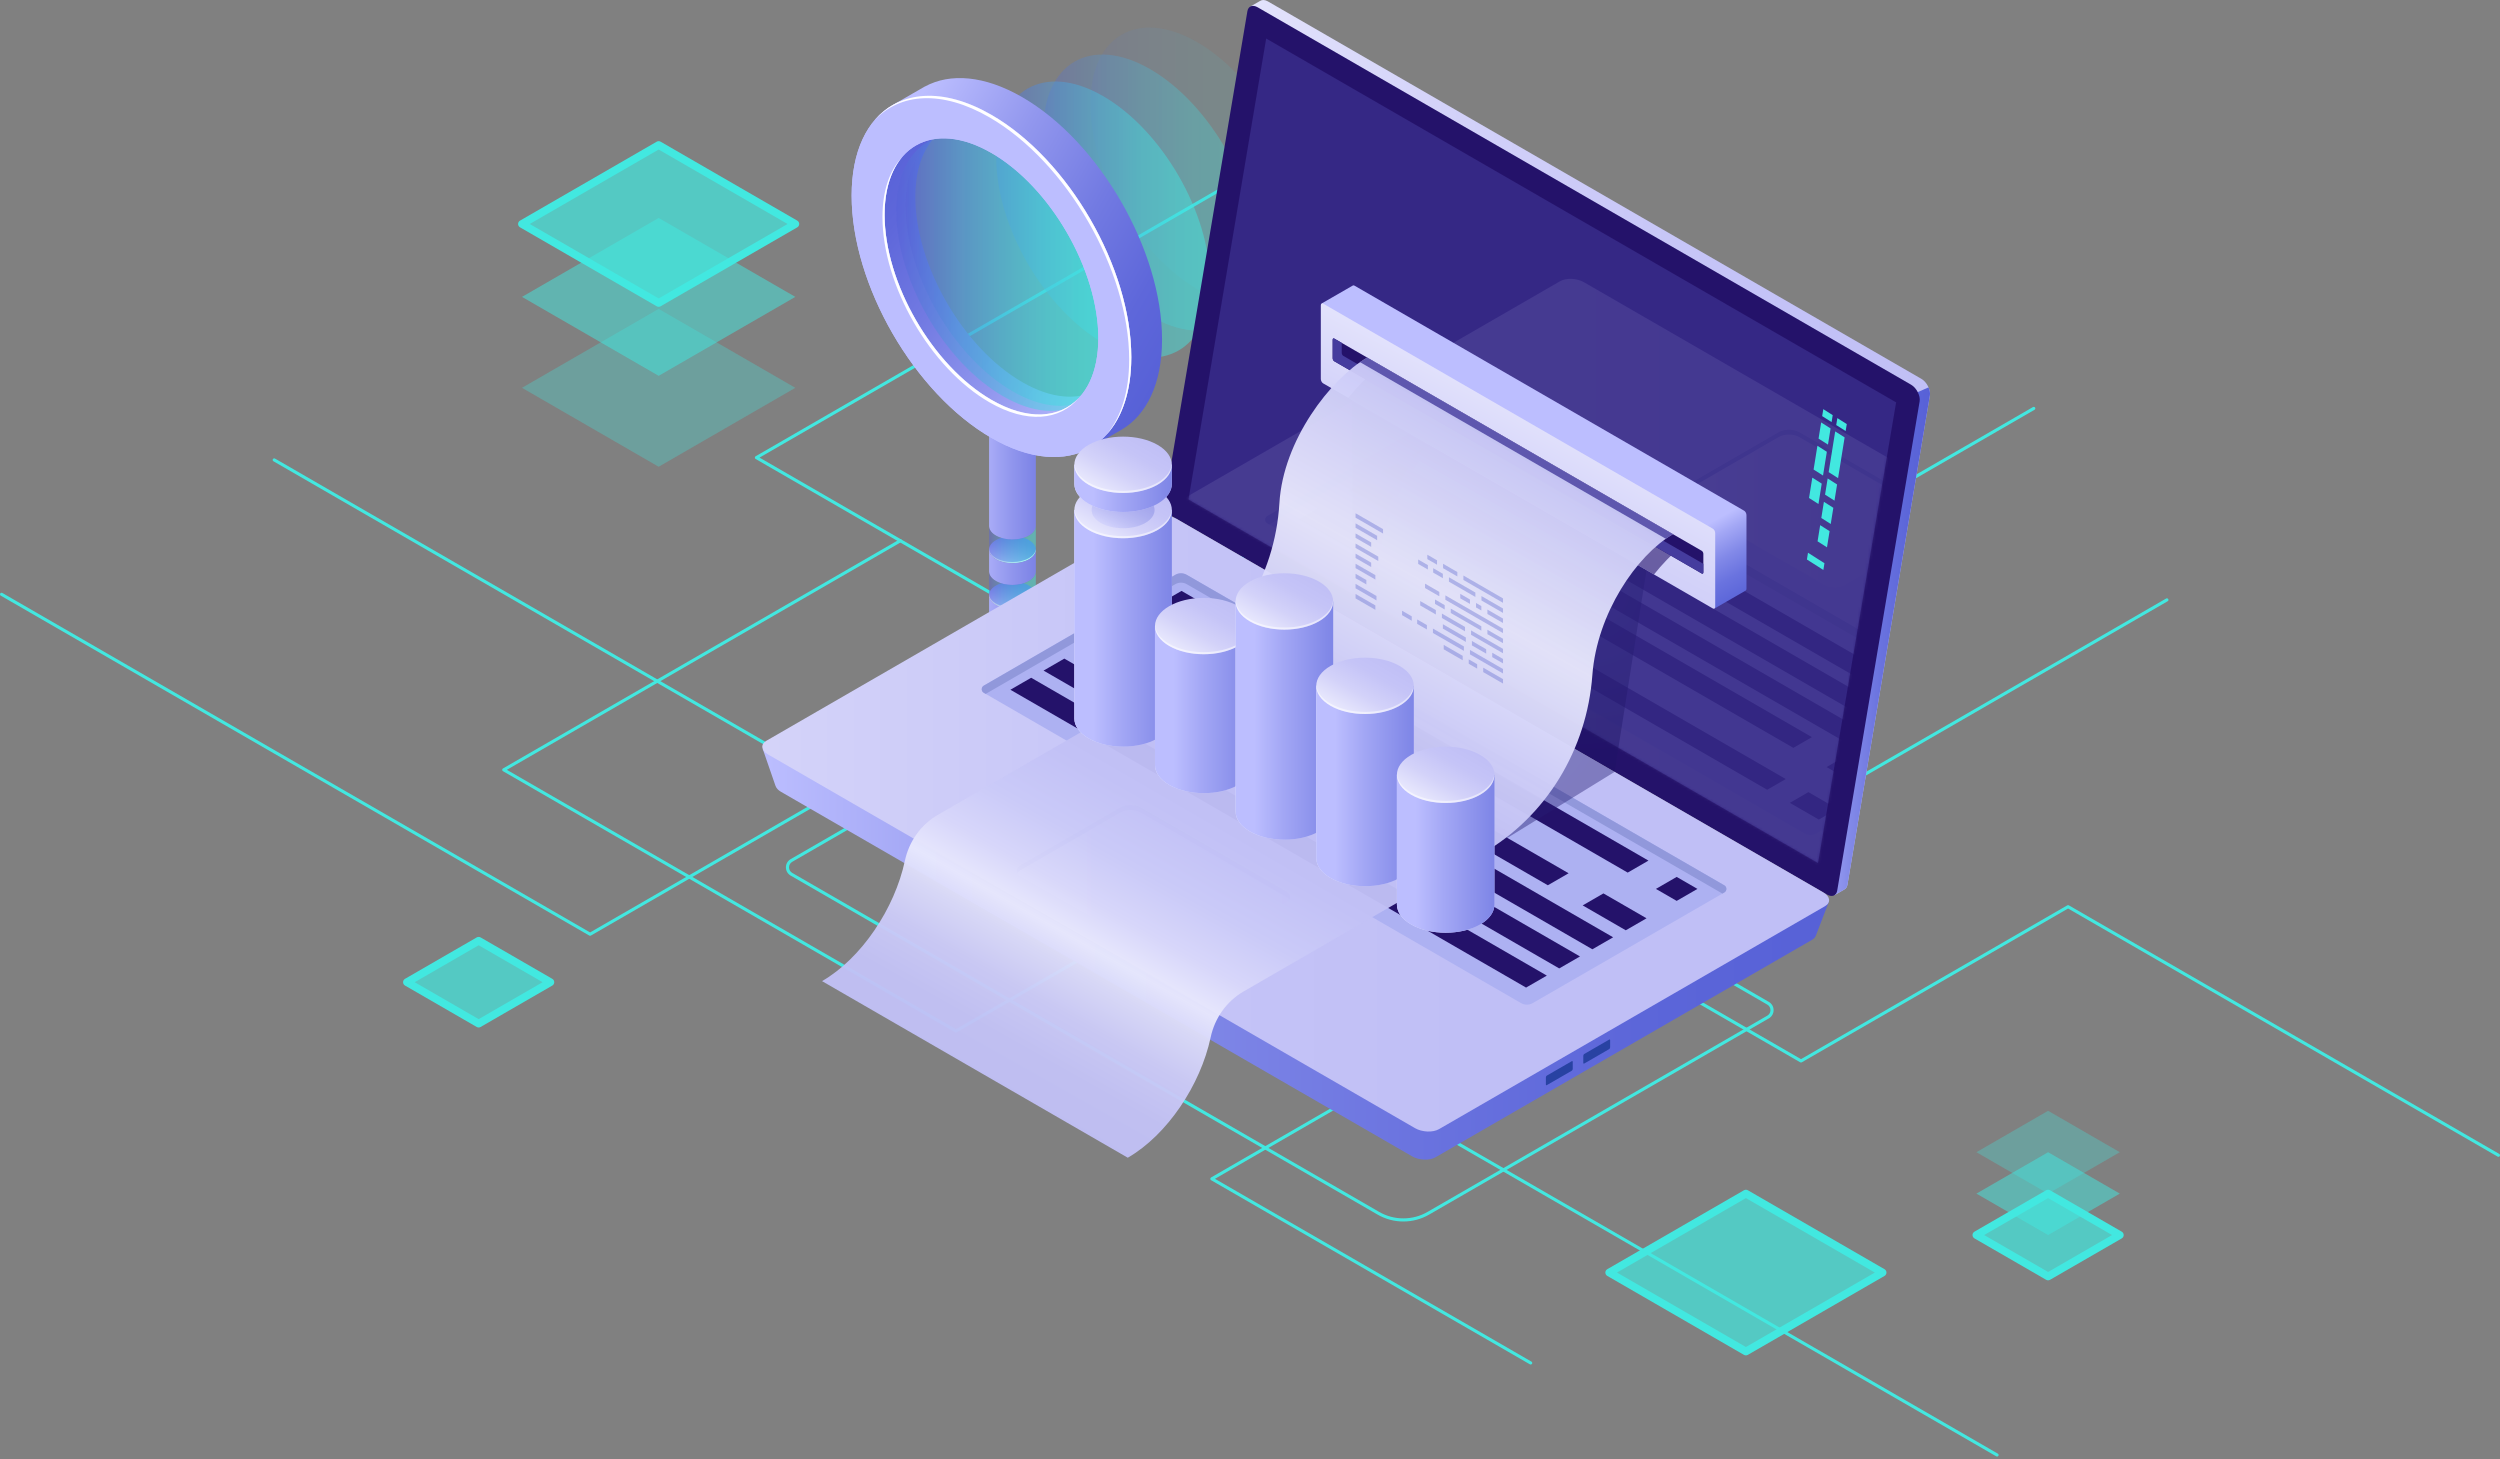 <svg width="975" height="569" viewBox="0 0 975 569" fill="none" xmlns="http://www.w3.org/2000/svg">
<rect x="0" y="0" width="975" height="569" fill="#808080" stroke="none"/>
<path d="M230.134 364.958C230.029 364.958 229.924 364.929 229.83 364.876L0.304 232.31C0.012 232.141 -0.086 231.768 0.082 231.478C0.252 231.187 0.62 231.086 0.913 231.257L230.134 363.649L521.716 195.238C521.905 195.129 522.136 195.129 522.323 195.238L716.616 307.456L844.791 233.426C845.083 233.258 845.454 233.358 845.622 233.648C845.791 233.939 845.69 234.31 845.401 234.479L716.92 308.686C716.731 308.794 716.499 308.794 716.31 308.686L522.019 196.467L230.437 364.878C230.345 364.931 230.238 364.958 230.134 364.958Z" fill="#42E8E0"/>
<path d="M974.393 451.168C974.288 451.168 974.184 451.141 974.089 451.086L806.547 354.321L702.695 414.304C702.507 414.412 702.275 414.412 702.086 414.304L294.69 178.998C294.504 178.889 294.387 178.688 294.387 178.47C294.387 178.253 294.504 178.052 294.69 177.943L503.003 57.626C503.296 57.462 503.665 57.561 503.834 57.848C504.002 58.139 503.901 58.511 503.612 58.679L296.21 178.468L702.39 413.068L806.241 353.085C806.43 352.976 806.662 352.976 806.851 353.085L974.697 450.027C974.988 450.195 975.086 450.569 974.918 450.858C974.807 451.057 974.604 451.168 974.393 451.168Z" fill="#42E8E0"/>
<path d="M596.969 532.173C596.864 532.173 596.759 532.146 596.665 532.091L472.311 460.266C472.125 460.158 472.008 459.957 472.008 459.739C472.008 459.524 472.125 459.32 472.311 459.212L626.987 369.876C627.279 369.705 627.65 369.808 627.818 370.097C627.986 370.389 627.886 370.76 627.597 370.928L473.832 459.739L597.272 531.036C597.564 531.204 597.662 531.578 597.494 531.867C597.383 532.062 597.178 532.173 596.969 532.173Z" fill="#42E8E0"/>
<path d="M778.863 568.064C778.758 568.064 778.653 568.037 778.559 567.982L106.64 179.897C106.348 179.729 106.25 179.355 106.418 179.066C106.586 178.777 106.958 178.674 107.249 178.844L779.166 566.929C779.458 567.097 779.556 567.471 779.388 567.76C779.277 567.953 779.072 568.064 778.863 568.064Z" fill="#42E8E0"/>
<path d="M372.798 402.692C372.693 402.692 372.587 402.663 372.494 402.61L196.151 300.759C195.965 300.65 195.848 300.449 195.848 300.232C195.848 300.014 195.965 299.813 196.151 299.704L350.827 210.366C351.12 210.202 351.49 210.3 351.658 210.588C351.824 210.879 351.726 211.251 351.436 211.419L197.671 300.23L372.8 401.376L792.863 158.758C793.154 158.588 793.528 158.691 793.694 158.98C793.862 159.271 793.762 159.643 793.472 159.811L373.102 402.61C373.007 402.663 372.903 402.692 372.798 402.692Z" fill="#42E8E0"/>
<path opacity="0.3" d="M256.877 182.038L203.57 151.249L256.875 120.461L310.181 151.251L256.877 182.038Z" fill="#42E8E0"/>
<path opacity="0.5" d="M256.877 146.572L203.57 115.784L256.875 84.996L310.181 115.784L256.877 146.572Z" fill="#42E8E0"/>
<path opacity="0.7" d="M256.877 118.144L203.57 87.354L256.875 56.566L310.181 87.356L256.877 118.144Z" fill="#42E8E0"/>
<path d="M256.875 119.656C256.612 119.656 256.354 119.588 256.118 119.453L202.812 88.663C202.344 88.392 202.055 87.893 202.055 87.352C202.055 86.81 202.344 86.311 202.812 86.04L256.116 55.252C256.586 54.984 257.16 54.984 257.628 55.252L310.934 86.042C311.402 86.313 311.691 86.812 311.691 87.353C311.691 87.895 311.402 88.394 310.934 88.665L257.63 119.453C257.396 119.588 257.136 119.656 256.875 119.656ZM206.594 87.353L256.875 116.395L307.154 87.356L256.873 58.314L206.594 87.353Z" fill="#42E8E0"/>
<path opacity="0.7" d="M680.904 527.087L627.598 496.299L680.902 465.512L734.208 496.299L680.904 527.087Z" fill="#42E8E0"/>
<path d="M680.902 528.601C680.642 528.601 680.379 528.533 680.145 528.398L626.841 497.608C626.373 497.337 626.086 496.839 626.086 496.297C626.086 495.755 626.375 495.256 626.841 494.985L680.143 464.198C680.613 463.929 681.189 463.929 681.657 464.198L734.964 494.988C735.431 495.258 735.719 495.757 735.719 496.299C735.719 496.841 735.429 497.339 734.964 497.61L681.659 528.398C681.423 528.531 681.163 528.601 680.902 528.601ZM630.622 496.297L680.902 525.338L731.183 496.299L680.9 467.258L630.622 496.297Z" fill="#42E8E0"/>
<path opacity="0.7" d="M798.758 497.814L770.789 481.661L798.758 465.508L826.725 481.661L798.758 497.814Z" fill="#42E8E0"/>
<path opacity="0.5" d="M798.758 481.664L770.789 465.511L798.758 449.355L826.725 465.511L798.758 481.664Z" fill="#42E8E0"/>
<path opacity="0.3" d="M798.758 465.512L770.789 449.356L798.758 433.203L826.725 449.358L798.758 465.512Z" fill="#42E8E0"/>
<path d="M798.758 499.33C798.498 499.33 798.235 499.262 798.002 499.127L770.032 482.974C769.565 482.703 769.277 482.204 769.277 481.662C769.277 481.121 769.567 480.622 770.032 480.351L798.002 464.198C798.471 463.929 799.048 463.929 799.515 464.198L827.483 480.353C827.95 480.624 828.238 481.123 828.238 481.664C828.238 482.206 827.948 482.705 827.483 482.976L799.515 499.127C799.282 499.262 799.019 499.33 798.758 499.33ZM773.815 481.662L798.758 496.069L823.7 481.666L798.758 467.258L773.815 481.662Z" fill="#42E8E0"/>
<path opacity="0.7" d="M186.678 399.211L158.711 383.056L186.678 366.902L214.645 383.058L186.678 399.211Z" fill="#42E8E0"/>
<path d="M186.676 400.725C186.416 400.725 186.155 400.657 185.919 400.521L157.952 384.368C157.485 384.097 157.195 383.599 157.195 383.057C157.195 382.515 157.485 382.016 157.952 381.745L185.919 365.592C186.389 365.323 186.964 365.323 187.431 365.592L215.401 381.745C215.868 382.016 216.158 382.515 216.158 383.057C216.158 383.599 215.868 384.097 215.401 384.368L187.433 400.521C187.2 400.657 186.939 400.725 186.676 400.725ZM161.733 383.059L186.676 397.466L211.62 383.059L186.676 368.652L161.733 383.059Z" fill="#42E8E0"/>
<path opacity="0.1" d="M425.23 40.511C425.23 13.922 443.89 3.146 466.907 16.441C489.924 29.735 508.584 62.066 508.584 88.655C508.584 115.244 489.924 126.02 466.907 112.726C443.89 99.431 425.23 67.1 425.23 40.511Z" fill="url(#paint0_linear_5327_3749)"/>
<path opacity="0.3" d="M406.879 51.035C406.879 24.446 425.539 13.67 448.556 26.964C471.573 40.258 490.233 72.59 490.233 99.178C490.233 125.767 471.573 136.543 448.556 123.249C425.539 109.955 406.879 77.624 406.879 51.035Z" fill="url(#paint1_linear_5327_3749)"/>
<path opacity="0.48" d="M388.527 61.55C388.527 34.962 407.187 24.185 430.204 37.48C453.221 50.774 471.881 83.105 471.881 109.694C471.881 136.283 453.221 147.059 430.204 133.765C407.187 120.47 388.527 88.139 388.527 61.55Z" fill="url(#paint2_linear_5327_3749)"/>
<path d="M388.405 218.097C384.844 216.041 384.844 212.706 388.405 210.648C391.967 208.591 397.741 208.591 401.303 210.648C404.864 212.704 404.864 216.039 401.303 218.097C397.741 220.156 391.967 220.156 388.405 218.097Z" fill="url(#paint3_linear_5327_3749)"/>
<path d="M388.407 217.653C391.968 219.71 397.743 219.71 401.304 217.653C402.986 216.683 403.864 215.425 403.957 214.152C404.061 215.575 403.183 217.015 401.304 218.101C397.743 220.157 391.968 220.157 388.407 218.101C386.528 217.015 385.65 215.575 385.754 214.152C385.847 215.425 386.725 216.681 388.407 217.653Z" fill="white"/>
<path d="M388.405 235.812C384.844 233.756 384.844 230.421 388.405 228.363C391.967 226.306 397.741 226.306 401.303 228.363C404.864 230.419 404.864 233.754 401.303 235.812C397.741 237.869 391.967 237.869 388.405 235.812Z" fill="url(#paint4_linear_5327_3749)"/>
<path d="M388.405 253.843C384.844 251.787 384.844 248.452 388.405 246.394C391.967 244.337 397.741 244.337 401.303 246.394C404.864 248.45 404.864 251.785 401.303 253.843C397.741 255.9 391.967 255.9 388.405 253.843Z" fill="url(#paint5_linear_5327_3749)"/>
<path d="M403.974 214.371V205.157C403.974 206.505 403.083 207.851 401.303 208.88C397.741 210.936 391.967 210.936 388.405 208.88C386.678 207.882 385.798 206.585 385.745 205.278V166.281H403.974V281.137C403.974 286.173 399.893 290.255 394.859 290.255C389.825 290.255 385.745 286.173 385.745 281.137V249.998C385.689 251.386 386.571 252.785 388.405 253.844C391.967 255.901 397.741 255.901 401.303 253.844C403.079 252.818 403.97 251.474 403.974 250.13V250.119V240.903C403.974 242.249 403.083 243.597 401.303 244.625C397.741 246.682 391.967 246.682 388.405 244.625C386.678 243.628 385.798 242.331 385.745 241.024V231.967C385.689 233.357 386.571 234.754 388.405 235.813C391.967 237.87 397.741 237.87 401.303 235.813C403.079 234.787 403.97 233.443 403.974 232.099V232.088V232.086V222.872C403.974 224.218 403.083 225.566 401.303 226.595C397.741 228.651 391.967 228.651 388.405 226.595C386.678 225.597 385.798 224.3 385.745 222.993V214.246C385.689 215.636 386.571 217.033 388.405 218.092C391.967 220.148 397.741 220.148 401.303 218.092C403.079 217.066 403.97 215.722 403.974 214.378V214.371Z" fill="url(#paint6_linear_5327_3749)"/>
<path d="M388.407 235.368C391.968 237.425 397.743 237.425 401.304 235.368C402.986 234.396 403.864 233.14 403.957 231.867C404.061 233.289 403.183 234.73 401.304 235.816C397.743 237.872 391.968 237.872 388.407 235.816C386.528 234.73 385.65 233.289 385.754 231.867C385.847 233.14 386.725 234.398 388.407 235.368Z" fill="white"/>
<path d="M388.407 253.4C391.968 255.456 397.743 255.456 401.304 253.4C402.986 252.427 403.864 251.171 403.957 249.898C404.061 251.321 403.183 252.761 401.304 253.847C397.743 255.903 391.968 255.903 388.407 253.847C386.528 252.761 385.65 251.321 385.754 249.898C385.847 251.173 386.725 252.429 388.407 253.4Z" fill="white"/>
<path opacity="0.48" d="M388.401 208.883C391.963 210.939 397.738 210.939 401.299 208.883C403.079 207.855 403.97 206.506 403.97 205.16V214.375V214.385C403.966 215.729 403.075 217.073 401.299 218.1C397.738 220.156 391.963 220.156 388.401 218.1C386.567 217.041 385.685 215.641 385.741 214.254V205.281C385.794 206.589 386.674 207.886 388.401 208.883Z" fill="url(#paint7_linear_5327_3749)"/>
<path opacity="0.48" d="M388.401 226.598C391.963 228.654 397.738 228.654 401.299 226.598C403.079 225.57 403.97 224.221 403.97 222.875V232.09V232.1C403.966 233.444 403.075 234.788 401.299 235.814C397.738 237.871 391.963 237.871 388.401 235.814C386.567 234.755 385.685 233.356 385.741 231.968V222.996C385.794 224.301 386.674 225.6 388.401 226.598Z" fill="url(#paint8_linear_5327_3749)"/>
<path opacity="0.48" d="M388.401 244.629C391.963 246.685 397.738 246.685 401.299 244.629C403.079 243.601 403.97 242.253 403.97 240.906V250.121V250.123V250.133C403.966 251.477 403.075 252.822 401.299 253.848C397.738 255.904 391.963 255.904 388.401 253.848C386.567 252.789 385.685 251.389 385.741 250.002V241.029C385.794 242.335 386.674 243.632 388.401 244.629Z" fill="url(#paint9_linear_5327_3749)"/>
<path d="M427.805 152.103C428.226 151.871 428.642 151.631 429.044 151.368L433.502 126.115L427.91 92.594L412.374 75.653L396.373 60.111L370.894 49.542L370.226 49.279C369.017 49.885 367.885 50.628 366.816 51.471C360.446 50.675 354.077 49.879 347.707 49.082C348.778 46.458 350.048 44.059 351.545 41.961L348.495 40.767L359.905 34.191C360.04 34.111 360.176 34.033 360.313 33.955L360.74 33.709L360.764 33.719C370.578 28.425 383.933 29.383 398.663 37.889C428.782 55.286 453.2 97.593 453.2 132.385C453.2 149.646 447.185 161.806 437.451 167.562V167.568L437.375 167.612C437.264 167.677 437.151 167.741 437.039 167.804L424.925 174.737L425.547 171.217C424.035 171.336 422.478 171.347 420.882 171.248C424.236 165.323 428.773 158.758 427.805 152.103Z" fill="url(#paint10_linear_5327_3749)"/>
<path d="M344.154 70.793C344.146 70.323 344.123 69.851 344.123 69.383C344.123 61.496 345.409 54.709 347.705 49.078C354.074 49.874 360.444 50.671 366.814 51.467C360.688 56.308 356.981 64.983 356.981 76.81C356.981 103.399 375.641 135.73 398.658 149.024C410.011 155.581 420.291 156.263 427.805 152.101C428.773 158.756 424.235 165.323 420.875 171.244C415.818 170.936 410.353 169.532 404.624 166.944L406.423 168.97C406.423 168.97 383.74 161.098 383.275 160.591C382.809 160.084 356.397 133.411 356.397 133.411L339.152 96.198L344.154 70.793Z" fill="url(#paint11_linear_5327_3749)"/>
<path opacity="0.5" d="M349.551 82.34C349.551 55.751 368.211 44.974 391.228 58.269C414.245 71.563 432.905 103.894 432.905 130.483C432.905 157.072 414.245 167.848 391.228 154.554C368.211 141.259 349.551 108.928 349.551 82.34Z" fill="url(#paint12_linear_5327_3749)"/>
<path opacity="0.48" d="M353.176 80.371C353.176 53.782 371.836 43.006 394.853 56.3C417.87 69.594 436.53 101.925 436.53 128.514C436.53 155.103 417.87 165.879 394.853 152.585C371.836 139.291 353.176 106.96 353.176 80.371Z" fill="url(#paint13_linear_5327_3749)"/>
<path d="M332.133 76.301C332.133 111.093 356.549 153.4 386.67 170.797C416.789 188.193 441.207 174.091 441.207 139.299C441.207 104.507 416.791 62.2 386.67 44.803C356.549 27.407 332.133 41.508 332.133 76.301ZM344.991 83.728C344.991 57.139 363.651 46.363 386.668 59.658C409.685 72.952 428.345 105.283 428.345 131.872C428.345 158.461 409.685 169.237 386.668 155.943C363.651 142.648 344.991 110.317 344.991 83.728Z" fill="#BCBEFF"/>
<path d="M332.133 76.301C332.133 111.093 356.549 153.4 386.67 170.797C416.789 188.193 441.207 174.091 441.207 139.299C441.207 104.507 416.791 62.2 386.67 44.803C356.549 27.407 332.133 41.508 332.133 76.301ZM344.991 83.728C344.991 57.139 363.651 46.363 386.668 59.658C409.685 72.952 428.345 105.283 428.345 131.872C428.345 158.461 409.685 169.237 386.668 155.943C363.651 142.648 344.991 110.317 344.991 83.728Z" fill="#BCBEFF"/>
<path d="M440.378 140.233C440.378 105.441 415.961 63.134 385.84 45.737C367.302 35.029 350.933 36.27 341.078 46.909C350.827 35.416 367.599 33.791 386.667 44.805C416.786 62.202 441.204 104.509 441.204 139.301C441.204 152.677 437.584 162.98 431.429 169.627C437.081 162.963 440.378 152.997 440.378 140.233Z" fill="white"/>
<path d="M385.841 156.874C362.824 143.58 344.164 111.249 344.164 84.66C344.164 74.36 346.975 66.444 351.744 61.371C347.479 66.461 344.993 74.037 344.993 83.728C344.993 110.317 363.653 142.648 386.67 155.942C400.771 164.086 413.225 163.185 420.769 155.16C413.33 164.038 400.47 165.325 385.841 156.874Z" fill="white"/>
<path d="M547.307 476.385C543.84 476.385 540.369 475.492 537.273 473.702L308.36 341.487C307.199 340.816 306.504 339.615 306.504 338.273C306.504 336.931 307.197 335.73 308.36 335.059L450.596 252.906C450.785 252.797 451.017 252.797 451.206 252.906L689.847 390.74C691.008 391.411 691.701 392.612 691.701 393.954C691.701 395.296 691.008 396.497 689.847 397.168L557.341 473.704C554.245 475.492 550.776 476.385 547.307 476.385ZM450.902 254.135L308.97 336.112C308.188 336.563 307.722 337.37 307.722 338.273C307.722 339.174 308.188 339.982 308.97 340.434L537.883 472.649C543.694 476.007 550.918 476.009 556.731 472.649L689.239 396.115C690.021 395.664 690.487 394.857 690.487 393.954C690.487 393.053 690.021 392.245 689.239 391.793L450.902 254.135Z" fill="#42E8E0"/>
<path d="M458.334 192.889L490.226 3.608L487.662 2.529L491.514 0.319L491.508 0.341C492.255 -0.157 493.313 -0.127 494.478 0.547L749.352 147.756C751.445 148.965 753.029 152.065 752.661 154.233L720.517 345.017C720.349 346.01 719.857 346.671 719.174 346.958L719.178 346.961L715.407 349.14L714.759 345.618L714.975 345.684L461.643 199.365C459.551 198.157 457.967 195.056 458.334 192.889Z" fill="url(#paint14_linear_5327_3749)"/>
<path d="M747.932 152.929L752.123 151.074C752.593 152.148 752.825 153.276 752.662 154.231L720.519 345.015C720.35 346.008 719.858 346.669 719.175 346.956L719.179 346.958L715.409 349.138L714.76 345.616L714.976 345.682L702.156 338.277L747.932 152.929Z" fill="url(#paint15_linear_5327_3749)"/>
<path d="M457.643 201.662L712.517 348.872C714.484 350.009 716.169 349.352 716.515 347.314L748.659 156.53C749.026 154.362 747.443 151.261 745.35 150.053L490.476 2.843C488.509 1.707 486.823 2.363 486.478 4.401L454.334 195.186C453.967 197.353 455.551 200.454 457.643 201.662Z" fill="#24126A"/>
<g opacity="0.51">
<path d="M493.807 15.023L739.487 156.921L709.021 336.601L463.508 194.798L493.807 15.023Z" fill="#453C9E"/>
</g>
<path d="M297.43 291.985L311.338 299.252L450.811 218.695C453.144 217.347 457.22 217.517 459.915 219.073L700.468 358.011C702.77 356.722 713.265 351.674 713.265 351.674L708.173 364.946C708.173 364.946 708.157 364.931 708.153 364.929C707.941 365.52 707.49 366.07 706.729 366.51L559.836 451.351C557.502 452.7 553.428 452.529 550.732 450.974L304.571 308.797C303.465 308.158 302.786 307.385 302.505 306.601L302.486 306.613L297.43 291.985Z" fill="url(#paint16_linear_5327_3749)"/>
<path d="M299.582 294.27L551.865 439.983C554.626 441.578 558.803 441.752 561.195 440.371L711.741 353.418C714.133 352.037 713.831 349.623 711.07 348.029L458.787 202.316C456.026 200.721 451.849 200.547 449.457 201.93L298.911 288.883C296.519 290.264 296.821 292.676 299.582 294.27Z" fill="url(#paint17_linear_5327_3749)"/>
<path d="M627.957 408.464V405.695C627.957 405.432 627.797 405.311 627.6 405.426L617.841 411.062C617.644 411.175 617.484 411.48 617.484 411.743V414.512C617.484 414.774 617.644 414.895 617.841 414.78L627.6 409.145C627.799 409.032 627.957 408.726 627.957 408.464Z" fill="#2842A2"/>
<path d="M613.367 416.889V414.121C613.367 413.858 613.207 413.737 613.01 413.852L603.252 419.487C603.055 419.6 602.895 419.906 602.895 420.169V422.937C602.895 423.2 603.055 423.321 603.252 423.206L613.01 417.571C613.207 417.458 613.367 417.152 613.367 416.889Z" fill="#2842A2"/>
<path d="M672.493 345.275L462.847 224.187C461.45 223.38 459.727 223.38 458.33 224.189L383.674 267.399C382.603 268.018 382.603 269.568 383.676 270.188L593.226 391.218C594.623 392.025 596.342 392.025 597.739 391.218L672.495 348.064C673.566 347.444 673.566 345.895 672.493 345.275Z" fill="#ADB1F2"/>
<path d="M672.493 348.064L671.742 348.497L462.847 227.844C461.45 227.037 459.727 227.037 458.33 227.846L384.427 270.621L383.676 270.188C382.603 269.568 382.603 268.02 383.674 267.399L458.33 224.189C459.727 223.38 461.45 223.38 462.847 224.187L672.493 345.275C673.566 345.895 673.566 347.444 672.493 348.064Z" fill="#9198DB"/>
<path d="M452.695 235.134L634.803 340.316L642.9 335.638L460.792 230.457L452.695 235.134Z" fill="#24126A"/>
<path d="M432.844 246.599L603.654 345.254L611.751 340.577L440.941 241.922L432.844 246.599Z" fill="#24126A"/>
<path d="M419.914 254.068L621.026 370.224L629.123 365.547L428.011 249.391L419.914 254.068Z" fill="#24126A"/>
<path d="M406.984 261.533L608.094 377.689L616.191 373.014L415.081 256.855L406.984 261.533Z" fill="#24126A"/>
<path d="M394.055 269.001L595.165 385.158L603.262 380.483L402.152 264.324L394.055 269.001Z" fill="#24126A"/>
<path d="M645.805 346.673L653.902 351.348L661.999 346.673L653.902 341.996L645.805 346.673Z" fill="#24126A"/>
<path d="M617.242 353.105L634.05 362.812L642.147 358.137L625.339 348.43L617.242 353.105Z" fill="#24126A"/>
<path d="M454.772 374.574L398.243 341.925C396.034 340.648 396.034 338.58 398.243 337.303L436.898 314.977C439.107 313.7 442.689 313.7 444.899 314.977L501.428 347.626C503.637 348.902 503.637 350.971 501.428 352.248L462.773 374.574C460.563 375.85 456.982 375.85 454.772 374.574Z" fill="url(#paint18_linear_5327_3749)"/>
<path d="M501.429 349.518L444.902 316.869C442.692 315.593 439.11 315.593 436.901 316.869L398.246 339.195C397.565 339.589 397.118 340.061 396.857 340.56C396.272 339.444 396.718 338.186 398.246 337.303L436.901 314.977C439.11 313.7 442.692 313.7 444.902 314.977L501.429 347.626C502.957 348.508 503.402 349.766 502.818 350.883C502.557 350.384 502.112 349.912 501.429 349.518Z" fill="#9198DB"/>
<g opacity="0.11">
<mask id="mask0_5327_3749" style="mask-type:luminance" maskUnits="userSpaceOnUse" x="463" y="15" width="277" height="322">
<path d="M493.807 15.023L739.487 156.921L709.021 336.601L463.508 194.798L493.807 15.023Z" fill="white"/>
</mask>
<g mask="url(#mask0_5327_3749)">
<path d="M458.538 202.015L710.821 347.728C713.582 349.322 717.759 349.497 720.151 348.116L870.697 261.164C873.089 259.783 872.79 257.37 870.026 255.775L617.744 110.062C614.982 108.467 610.806 108.293 608.414 109.674L457.867 196.625C455.477 198.009 455.777 200.42 458.538 202.015Z" fill="url(#paint19_linear_5327_3749)"/>
<path d="M711.573 228.14L655.044 195.491C652.834 194.215 652.834 192.146 655.044 190.87L693.699 168.543C695.908 167.267 699.49 167.267 701.699 168.543L758.229 201.192C760.438 202.469 760.438 204.538 758.229 205.814L719.574 228.14C717.364 229.417 713.782 229.417 711.573 228.14Z" fill="url(#paint20_linear_5327_3749)"/>
<path d="M758.228 203.081L701.699 170.432C699.489 169.155 695.907 169.155 693.698 170.432L655.043 192.758C654.362 193.152 653.915 193.624 653.654 194.123C653.069 193.006 653.514 191.748 655.043 190.866L693.698 168.539C695.907 167.263 699.489 167.263 701.699 168.539L758.228 201.188C759.756 202.071 760.201 203.329 759.617 204.445C759.356 203.949 758.911 203.475 758.228 203.081Z" fill="#9198DB"/>
<path d="M783.08 279.158L573.434 158.069C572.037 157.263 570.313 157.263 568.916 158.072L494.261 201.281C493.188 201.901 493.19 203.451 494.263 204.07L703.812 325.101C705.209 325.908 706.928 325.908 708.325 325.101L783.082 281.947C784.152 281.329 784.152 279.778 783.08 279.158Z" fill="#ADB1F2"/>
<path d="M783.079 281.951L782.328 282.384L573.433 161.731C572.036 160.924 570.313 160.924 568.916 161.733L495.013 204.507L494.262 204.074C493.189 203.455 493.189 201.907 494.26 201.285L568.916 158.075C570.313 157.267 572.036 157.267 573.433 158.073L783.079 279.162C784.152 279.779 784.152 281.331 783.079 281.951Z" fill="#9198DB"/>
<path d="M513.798 198.336L696.437 303.825L689.201 308.004L506.562 202.514L513.798 198.336Z" fill="#24126A"/>
<path d="M533.042 187.223L706.638 287.487L699.403 291.665L525.809 191.401L533.042 187.223Z" fill="#24126A"/>
<path d="M719.599 294.973L735.811 304.339L728.576 308.517L712.363 299.153L719.599 294.973Z" fill="#24126A"/>
<path d="M705.276 308.934L716.565 315.454L709.332 319.634L698.043 313.112L705.276 308.934Z" fill="#24126A"/>
<path d="M545.099 180.258L747.87 297.375L740.635 301.553L537.863 184.438L545.099 180.258Z" fill="#24126A"/>
<path d="M557.157 173.293L759.929 290.408L752.693 294.589L549.922 177.471L557.157 173.293Z" fill="#24126A"/>
<path d="M569.216 166.328L771.988 283.445L764.752 287.624L561.98 170.509L569.216 166.328Z" fill="#24126A"/>
</g>
</g>
<path opacity="0.42" d="M575.347 334.489L629.695 301.034L507.502 230.457L449.836 269.234L575.347 334.489Z" fill="url(#paint21_radial_5327_3749)"/>
<path opacity="0.42" d="M629.695 301.03L642.147 222.358L527.477 156.555V241.831L629.695 301.03Z" fill="url(#paint22_radial_5327_3749)"/>
<path d="M515.477 118.339L527.609 111.349V111.359C527.769 111.254 527.98 111.248 528.214 111.384L680.225 199.183C680.721 199.47 681.123 200.238 681.123 200.9V229.607C681.123 229.925 681.027 230.155 680.875 230.282L680.879 230.284L680.869 230.291C680.857 230.301 680.844 230.305 680.832 230.311L668.579 237.373L668.482 223.504L528.216 142.49C527.719 142.202 527.317 141.435 527.317 140.772V130.919L515.477 118.339Z" fill="url(#paint23_linear_5327_3749)"/>
<path d="M516.02 149.509L668.031 237.306C668.527 237.593 668.929 237.287 668.929 236.627V207.92C668.929 207.259 668.527 206.489 668.031 206.202L516.02 118.405C515.523 118.118 515.121 118.422 515.121 119.084V147.793C515.121 148.454 515.523 149.224 516.02 149.509Z" fill="url(#paint24_linear_5327_3749)"/>
<path opacity="0.6" d="M536.987 143.699L655.348 213.321C651.69 216.472 648.226 220.079 645.048 224.036L525.812 155.169C529.245 150.894 533.005 147.022 536.987 143.699Z" fill="#24126A"/>
<path d="M520.356 140.888L663.693 223.676C664.032 223.871 664.307 223.663 664.307 223.212V216C664.307 215.547 664.032 215.021 663.693 214.826L520.356 132.039C520.017 131.842 519.742 132.051 519.742 132.503V139.714C519.74 140.168 520.017 140.693 520.356 140.888Z" fill="#24126A"/>
<path d="M520.356 132.039L523.271 133.722V137.615C523.271 138.069 523.546 138.594 523.884 138.789L664.307 219.894V223.212C664.307 223.666 664.032 223.873 663.693 223.676L520.356 140.887C520.017 140.69 519.742 140.164 519.742 139.713V132.501C519.74 132.05 520.017 131.842 520.356 132.039Z" fill="#453C9E"/>
<path opacity="0.96" d="M439.835 451.51L320.59 382.637C335.974 373.753 348.939 354.306 352.9 335.71C354.506 328.175 359.116 321.628 365.787 317.776L455.896 265.737C480.993 251.242 497.263 225.146 498.968 196.205C500.408 171.769 518.875 147.738 533.208 139.461L652.454 208.334C638.334 216.49 622.788 239.282 621.02 263.303C618.888 292.242 603.154 318.435 578.034 332.942L485.035 386.651C478.363 390.503 473.754 397.05 472.148 404.588C468.184 423.179 455.219 442.624 439.835 451.51Z" fill="url(#paint25_linear_5327_3749)"/>
<g opacity="0.32">
<path d="M570.727 226.185L586.18 235.11V233.386L570.727 224.461V226.185Z" fill="#4553C7"/>
<path d="M562.801 221.605L568.366 224.818V223.097L562.801 219.883V221.605Z" fill="#4553C7"/>
<path d="M556.66 218.058L560.441 220.241V218.52L556.66 216.336V218.058Z" fill="#4553C7"/>
<path d="M577.762 234.181L586.181 239.043V237.321L577.762 232.457V234.181Z" fill="#4553C7"/>
<path d="M565.082 226.855L575.401 232.814V231.093L565.082 225.133V226.855Z" fill="#4553C7"/>
<path d="M558.938 223.31L562.718 225.493V223.77L558.938 221.586V223.31Z" fill="#4553C7"/>
<path d="M553.094 219.935L556.875 222.118V220.395L553.094 218.211V219.935Z" fill="#4553C7"/>
<path d="M580.09 239.46L586.181 242.98V241.256L580.09 237.738V239.46Z" fill="#4553C7"/>
<path d="M575.645 236.896L577.727 238.098V236.374L575.645 235.172V236.896Z" fill="#4553C7"/>
<path d="M569.504 233.347L573.285 235.53V233.809L569.504 231.625V233.347Z" fill="#4553C7"/>
<path d="M563.695 233.927L586.181 246.914V245.192L563.695 232.203V233.927Z" fill="#4553C7"/>
<path d="M555.77 229.347L561.333 232.561V230.839L555.77 227.625V229.347Z" fill="#4553C7"/>
<path d="M580.09 247.327L586.181 250.847V249.123L580.09 245.605V247.327Z" fill="#4553C7"/>
<path d="M565.789 239.069L577.726 245.965V244.241L565.789 237.348V239.069Z" fill="#4553C7"/>
<path d="M559.648 235.525L563.429 237.708V235.984L559.648 233.801V235.525Z" fill="#4553C7"/>
<path d="M573.715 247.585L586.179 254.784V253.063L573.715 245.863V247.585Z" fill="#4553C7"/>
<path d="M562.34 241.017L571.354 246.221V244.499L562.34 239.293V241.017Z" fill="#4553C7"/>
<path d="M553.887 236.134L559.977 239.652V237.93L553.887 234.41V236.134Z" fill="#4553C7"/>
<path d="M581.969 256.286L586.178 258.716V256.994L581.969 254.562V256.286Z" fill="#4553C7"/>
<path d="M574.047 251.71L579.61 254.924V253.202L574.047 249.988V251.71Z" fill="#4553C7"/>
<path d="M562.719 245.169L571.683 250.347V248.625L562.719 243.445V245.169Z" fill="#4553C7"/>
<path d="M573.285 255.204L586.18 262.652V260.928L573.285 253.48V255.204Z" fill="#4553C7"/>
<path d="M558.84 246.862L570.923 253.842V252.12L558.84 245.141V246.862Z" fill="#4553C7"/>
<path d="M552.699 243.314L556.48 245.497V243.775L552.699 241.59V243.314Z" fill="#4553C7"/>
<path d="M546.805 239.909L550.586 242.093V240.371L546.805 238.188V239.909Z" fill="#4553C7"/>
<path d="M578.453 262.122L586.179 266.584V264.862L578.453 260.398V262.122Z" fill="#4553C7"/>
<path d="M539.383 208.079L528.668 201.892V200.168L539.383 206.358V208.079Z" fill="#4553C7"/>
<path d="M537.087 210.691L528.668 205.827V204.105L537.087 208.967V210.691Z" fill="#4553C7"/>
<path d="M534.761 213.277L528.668 209.757V208.035L534.761 211.555V213.277Z" fill="#4553C7"/>
<path d="M537.53 218.813L528.668 213.694V211.973L537.53 217.089V218.813Z" fill="#4553C7"/>
<path d="M534.761 221.152L528.668 217.632V215.91L534.761 219.428V221.152Z" fill="#4553C7"/>
<path d="M536.394 226.029L528.668 221.568V219.844L536.394 224.307V226.029Z" fill="#4553C7"/>
<path d="M532.878 227.931L528.668 225.499V223.777L532.878 226.209V227.931Z" fill="#4553C7"/>
<path d="M536.824 234.151L528.668 229.439V227.715L536.824 232.427V234.151Z" fill="#4553C7"/>
<path d="M536.394 237.838L528.668 233.374V231.652L536.394 236.114V237.838Z" fill="#4553C7"/>
<path d="M572.805 258.868L576.091 260.765V259.043L572.805 257.145V258.868Z" fill="#4553C7"/>
<path d="M563.051 253.232L570.448 257.502V255.781L563.051 251.508V253.232Z" fill="#4553C7"/>
</g>
<path opacity="0.8" d="M533.208 139.457L652.454 208.33C651.498 208.882 650.552 209.482 649.614 210.101L649.606 210.095L530.375 141.224C531.31 140.604 532.254 140.007 533.208 139.457Z" fill="#453C9E"/>
<path d="M418.988 198.926H457.028V280.203C457.028 283.014 455.171 285.826 451.456 287.97C444.028 292.262 431.986 292.262 424.558 287.97C420.845 285.826 418.986 283.014 418.988 280.203V198.926Z" fill="url(#paint26_linear_5327_3749)"/>
<path d="M418.988 198.926H457.028V280.203C457.028 283.014 455.171 285.826 451.456 287.97C444.028 292.262 431.986 292.262 424.558 287.97C420.845 285.826 418.986 283.014 418.988 280.203V198.926Z" fill="url(#paint27_linear_5327_3749)"/>
<path d="M424.559 206.694C431.988 210.983 444.03 210.983 451.458 206.694C458.886 202.405 458.886 195.447 451.458 191.158C444.03 186.869 431.988 186.869 424.559 191.158C417.131 195.447 417.131 202.405 424.559 206.694Z" fill="url(#paint28_linear_5327_3749)"/>
<path opacity="0.3" d="M429.327 203.942C434.121 206.712 441.896 206.71 446.692 203.942C451.486 201.171 451.486 196.681 446.692 193.912C441.898 191.144 434.123 191.144 429.327 193.912C424.531 196.681 424.533 201.171 429.327 203.942Z" fill="url(#paint29_linear_5327_3749)"/>
<path opacity="0.5" d="M424.562 205.879C431.99 210.168 444.032 210.168 451.46 205.879C454.995 203.837 456.827 201.194 456.997 198.52C457.186 201.467 455.354 204.446 451.46 206.696C444.032 210.987 431.99 210.987 424.562 206.696C420.668 204.446 418.836 201.467 419.025 198.52C419.195 201.192 421.027 203.837 424.562 205.879Z" fill="white"/>
<path d="M418.988 181.266H457.028V188.689C457.028 191.5 455.171 194.312 451.456 196.456C444.028 200.745 431.986 200.748 424.558 196.456C420.845 194.312 418.986 191.5 418.988 188.689V181.266Z" fill="url(#paint30_linear_5327_3749)"/>
<path d="M418.988 181.266H457.028V188.689C457.028 191.5 455.171 194.312 451.456 196.456C444.028 200.745 431.986 200.748 424.558 196.456C420.845 194.312 418.986 191.5 418.988 188.689V181.266Z" fill="url(#paint31_linear_5327_3749)"/>
<path d="M424.559 189.034C431.988 193.323 444.03 193.323 451.458 189.034C458.886 184.744 458.886 177.787 451.458 173.498C444.03 169.209 431.988 169.209 424.559 173.498C417.131 177.787 417.131 184.744 424.559 189.034Z" fill="url(#paint32_linear_5327_3749)"/>
<path opacity="0.5" d="M424.562 188.217C431.99 192.506 444.032 192.506 451.46 188.217C454.995 186.175 456.827 183.53 456.997 180.855C457.186 183.8 455.354 186.782 451.46 189.032C444.032 193.321 431.99 193.323 424.562 189.032C420.668 186.782 418.836 183.802 419.025 180.855C419.195 183.53 421.027 186.175 424.562 188.217Z" fill="white"/>
<path d="M450.44 244.16H488.479V298.347C488.479 301.159 486.623 303.971 482.908 306.115C475.479 310.404 463.437 310.406 456.009 306.115C452.296 303.971 450.438 301.159 450.438 298.347V244.16H450.44Z" fill="url(#paint33_linear_5327_3749)"/>
<path d="M450.44 244.16H488.479V298.347C488.479 301.159 486.623 303.971 482.908 306.115C475.479 310.404 463.437 310.406 456.009 306.115C452.296 303.971 450.438 301.159 450.438 298.347V244.16H450.44Z" fill="url(#paint34_linear_5327_3749)"/>
<path d="M469.462 255.147C479.967 255.147 488.483 250.229 488.483 244.161C488.483 238.094 479.967 233.176 469.462 233.176C458.957 233.176 450.441 238.094 450.441 244.161C450.441 250.229 458.957 255.147 469.462 255.147Z" fill="url(#paint35_linear_5327_3749)"/>
<path opacity="0.5" d="M456.011 251.111C463.439 255.401 475.481 255.401 482.909 251.111C486.444 249.069 488.276 246.424 488.446 243.75C488.635 246.697 486.803 249.677 482.909 251.926C475.481 256.215 463.439 256.217 456.011 251.926C452.117 249.677 450.285 246.697 450.474 243.75C450.644 246.426 452.476 249.071 456.011 251.111Z" fill="white"/>
<path d="M481.893 234.559H519.932V316.494C519.932 319.306 518.076 322.117 514.361 324.262C506.932 328.553 494.891 328.553 487.462 324.262C483.749 322.117 481.891 319.306 481.891 316.494V234.559H481.893Z" fill="url(#paint36_linear_5327_3749)"/>
<path d="M481.893 234.559H519.932V316.494C519.932 319.306 518.076 322.117 514.361 324.262C506.932 328.553 494.891 328.553 487.462 324.262C483.749 322.117 481.891 319.306 481.891 316.494V234.559H481.893Z" fill="url(#paint37_linear_5327_3749)"/>
<path d="M487.462 242.327C494.89 246.616 506.932 246.616 514.36 242.327C521.788 238.035 521.788 231.08 514.36 226.791C506.932 222.502 494.89 222.502 487.462 226.791C480.034 231.08 480.034 238.035 487.462 242.327Z" fill="url(#paint38_linear_5327_3749)"/>
<path opacity="0.5" d="M487.464 241.51C494.892 245.799 506.934 245.799 514.362 241.51C517.897 239.468 519.729 236.823 519.899 234.148C520.088 237.095 518.256 240.075 514.362 242.325C506.934 246.614 494.892 246.614 487.464 242.325C483.57 240.075 481.739 237.095 481.927 234.148C482.098 236.825 483.929 239.47 487.464 241.51Z" fill="white"/>
<path d="M513.342 267.469H551.382V334.632C551.382 337.444 549.525 340.256 545.81 342.4C538.382 346.691 526.34 346.691 518.912 342.4C515.198 340.256 513.34 337.444 513.34 334.632V267.469H513.342Z" fill="url(#paint39_linear_5327_3749)"/>
<path d="M513.342 267.469H551.382V334.632C551.382 337.444 549.525 340.256 545.81 342.4C538.382 346.691 526.34 346.691 518.912 342.4C515.198 340.256 513.34 337.444 513.34 334.632V267.469H513.342Z" fill="url(#paint40_linear_5327_3749)"/>
<path d="M518.913 275.241C526.342 279.53 538.384 279.53 545.812 275.241C553.24 270.951 553.24 263.994 545.812 259.705C538.384 255.416 526.342 255.416 518.913 259.705C511.487 263.994 511.487 270.949 518.913 275.241Z" fill="url(#paint41_linear_5327_3749)"/>
<path opacity="0.5" d="M518.913 274.422C526.342 278.711 538.383 278.711 545.812 274.422C549.346 272.38 551.178 269.735 551.348 267.062C551.537 270.007 549.705 272.989 545.812 275.239C538.383 279.528 526.342 279.53 518.913 275.239C515.02 272.989 513.188 270.01 513.376 267.062C513.549 269.737 515.381 272.382 518.913 274.422Z" fill="white"/>
<path d="M544.793 302.172H582.833V352.778C582.833 355.59 580.976 358.401 577.261 360.546C569.833 364.835 557.791 364.837 550.363 360.546C546.65 358.401 544.793 355.59 544.793 352.778V302.172Z" fill="url(#paint42_linear_5327_3749)"/>
<path d="M544.793 302.172H582.833V352.778C582.833 355.59 580.976 358.401 577.261 360.546C569.833 364.835 557.791 364.837 550.363 360.546C546.65 358.401 544.793 355.59 544.793 352.778V302.172Z" fill="url(#paint43_linear_5327_3749)"/>
<path d="M550.364 309.94C557.792 314.229 569.834 314.229 577.263 309.94C584.691 305.651 584.691 298.694 577.263 294.404C569.834 290.115 557.792 290.115 550.364 294.404C542.936 298.696 542.936 305.651 550.364 309.94Z" fill="url(#paint44_linear_5327_3749)"/>
<path opacity="0.5" d="M550.366 309.123C557.795 313.412 569.837 313.412 577.265 309.123C580.799 307.081 582.631 304.436 582.802 301.762C582.99 304.709 581.158 307.689 577.265 309.938C569.837 314.229 557.795 314.229 550.366 309.938C546.473 307.689 544.641 304.709 544.83 301.762C545 304.438 546.832 307.081 550.366 309.123Z" fill="white"/>
<path d="M716.129 165.768L719.803 168.107L720.24 165.394L716.564 163.055L716.129 165.768Z" fill="#42E8E0"/>
<path d="M713.18 184.132L716.854 186.472L719.404 170.584L715.728 168.246L713.18 184.132Z" fill="#42E8E0"/>
<path d="M711.773 192.912L715.45 195.252L716.461 188.943L712.787 186.605L711.773 192.912Z" fill="#42E8E0"/>
<path d="M710.312 202.014L713.987 204.353L714.998 198.047L711.324 195.707L710.312 202.014Z" fill="#42E8E0"/>
<path d="M709.238 171.06L712.912 173.4L713.926 167.093L710.25 164.754L709.238 171.06Z" fill="#42E8E0"/>
<path d="M707.305 183.117L710.981 185.457L712.466 176.195L708.79 173.855L707.305 183.117Z" fill="#42E8E0"/>
<path d="M705.523 194.222L709.2 196.559L710.474 188.615L706.799 186.277L705.523 194.222Z" fill="#42E8E0"/>
<path d="M708.852 211.119L712.526 213.459L713.537 207.152L709.863 204.812L708.852 211.119Z" fill="#42E8E0"/>
<path d="M710.648 162.282L714.323 164.621L714.757 161.906L711.083 159.566L710.648 162.282Z" fill="#42E8E0"/>
<path d="M704.695 218.205L711.11 222.289L711.533 219.654L705.118 215.57L704.695 218.205Z" fill="#42E8E0"/>
<defs>
<linearGradient id="paint0_linear_5327_3749" x1="508.585" y1="64.583" x2="425.23" y2="64.583" gradientUnits="userSpaceOnUse">
<stop stop-color="#42E8E0"/>
<stop offset="0.151" stop-color="#43E3E0"/>
<stop offset="0.329" stop-color="#45D5DF"/>
<stop offset="0.52" stop-color="#49BDDD"/>
<stop offset="0.721" stop-color="#4E9CDB"/>
<stop offset="0.927" stop-color="#5472D8"/>
<stop offset="1" stop-color="#5761D7"/>
</linearGradient>
<linearGradient id="paint1_linear_5327_3749" x1="490.233" y1="75.106" x2="406.878" y2="75.106" gradientUnits="userSpaceOnUse">
<stop stop-color="#42E8E0"/>
<stop offset="0.151" stop-color="#43E3E0"/>
<stop offset="0.329" stop-color="#45D5DF"/>
<stop offset="0.52" stop-color="#49BDDD"/>
<stop offset="0.721" stop-color="#4E9CDB"/>
<stop offset="0.927" stop-color="#5472D8"/>
<stop offset="1" stop-color="#5761D7"/>
</linearGradient>
<linearGradient id="paint2_linear_5327_3749" x1="471.883" y1="85.622" x2="388.528" y2="85.622" gradientUnits="userSpaceOnUse">
<stop stop-color="#42E8E0"/>
<stop offset="0.151" stop-color="#43E3E0"/>
<stop offset="0.329" stop-color="#45D5DF"/>
<stop offset="0.52" stop-color="#49BDDD"/>
<stop offset="0.721" stop-color="#4E9CDB"/>
<stop offset="0.927" stop-color="#5472D8"/>
<stop offset="1" stop-color="#5761D7"/>
</linearGradient>
<linearGradient id="paint3_linear_5327_3749" x1="401.302" y1="210.649" x2="394.849" y2="221.821" gradientUnits="userSpaceOnUse">
<stop stop-color="#5761D7"/>
<stop offset="0.165" stop-color="#5E67DA"/>
<stop offset="0.405" stop-color="#727AE2"/>
<stop offset="0.692" stop-color="#9297EE"/>
<stop offset="1" stop-color="#BCBEFF"/>
</linearGradient>
<linearGradient id="paint4_linear_5327_3749" x1="401.302" y1="228.363" x2="394.849" y2="239.535" gradientUnits="userSpaceOnUse">
<stop stop-color="#5761D7"/>
<stop offset="0.165" stop-color="#5E67DA"/>
<stop offset="0.405" stop-color="#727AE2"/>
<stop offset="0.692" stop-color="#9297EE"/>
<stop offset="1" stop-color="#BCBEFF"/>
</linearGradient>
<linearGradient id="paint5_linear_5327_3749" x1="401.302" y1="246.395" x2="394.849" y2="257.566" gradientUnits="userSpaceOnUse">
<stop stop-color="#5761D7"/>
<stop offset="0.165" stop-color="#5E67DA"/>
<stop offset="0.405" stop-color="#727AE2"/>
<stop offset="0.692" stop-color="#9297EE"/>
<stop offset="1" stop-color="#BCBEFF"/>
</linearGradient>
<linearGradient id="paint6_linear_5327_3749" x1="428.421" y1="228.268" x2="378.578" y2="228.268" gradientUnits="userSpaceOnUse">
<stop stop-color="#5761D7"/>
<stop offset="0.165" stop-color="#5E67DA"/>
<stop offset="0.405" stop-color="#727AE2"/>
<stop offset="0.692" stop-color="#9297EE"/>
<stop offset="1" stop-color="#BCBEFF"/>
</linearGradient>
<linearGradient id="paint7_linear_5327_3749" x1="403.97" y1="212.402" x2="385.738" y2="212.402" gradientUnits="userSpaceOnUse">
<stop stop-color="#42E8E0"/>
<stop offset="0.151" stop-color="#43E3E0"/>
<stop offset="0.329" stop-color="#45D5DF"/>
<stop offset="0.52" stop-color="#49BDDD"/>
<stop offset="0.721" stop-color="#4E9CDB"/>
<stop offset="0.927" stop-color="#5472D8"/>
<stop offset="1" stop-color="#5761D7"/>
</linearGradient>
<linearGradient id="paint8_linear_5327_3749" x1="403.97" y1="230.116" x2="385.738" y2="230.116" gradientUnits="userSpaceOnUse">
<stop stop-color="#42E8E0"/>
<stop offset="0.151" stop-color="#43E3E0"/>
<stop offset="0.329" stop-color="#45D5DF"/>
<stop offset="0.52" stop-color="#49BDDD"/>
<stop offset="0.721" stop-color="#4E9CDB"/>
<stop offset="0.927" stop-color="#5472D8"/>
<stop offset="1" stop-color="#5761D7"/>
</linearGradient>
<linearGradient id="paint9_linear_5327_3749" x1="403.97" y1="248.147" x2="385.738" y2="248.147" gradientUnits="userSpaceOnUse">
<stop stop-color="#42E8E0"/>
<stop offset="0.151" stop-color="#43E3E0"/>
<stop offset="0.329" stop-color="#45D5DF"/>
<stop offset="0.52" stop-color="#49BDDD"/>
<stop offset="0.721" stop-color="#4E9CDB"/>
<stop offset="0.927" stop-color="#5472D8"/>
<stop offset="1" stop-color="#5761D7"/>
</linearGradient>
<linearGradient id="paint10_linear_5327_3749" x1="460.309" y1="134.449" x2="342.462" y2="66.158" gradientUnits="userSpaceOnUse">
<stop stop-color="#5761D7"/>
<stop offset="0.165" stop-color="#5E67DA"/>
<stop offset="0.405" stop-color="#727AE2"/>
<stop offset="0.692" stop-color="#9297EE"/>
<stop offset="1" stop-color="#BCBEFF"/>
</linearGradient>
<linearGradient id="paint11_linear_5327_3749" x1="331.113" y1="73.855" x2="437.221" y2="151.513" gradientUnits="userSpaceOnUse">
<stop stop-color="#5761D7"/>
<stop offset="0.165" stop-color="#5E67DA"/>
<stop offset="0.405" stop-color="#727AE2"/>
<stop offset="0.692" stop-color="#9297EE"/>
<stop offset="1" stop-color="#BCBEFF"/>
</linearGradient>
<linearGradient id="paint12_linear_5327_3749" x1="432.906" y1="106.412" x2="349.551" y2="106.412" gradientUnits="userSpaceOnUse">
<stop stop-color="#42E8E0"/>
<stop offset="0.151" stop-color="#43E3E0"/>
<stop offset="0.329" stop-color="#45D5DF"/>
<stop offset="0.52" stop-color="#49BDDD"/>
<stop offset="0.721" stop-color="#4E9CDB"/>
<stop offset="0.927" stop-color="#5472D8"/>
<stop offset="1" stop-color="#5761D7"/>
</linearGradient>
<linearGradient id="paint13_linear_5327_3749" x1="436.531" y1="104.443" x2="353.176" y2="104.443" gradientUnits="userSpaceOnUse">
<stop stop-color="#42E8E0"/>
<stop offset="0.151" stop-color="#43E3E0"/>
<stop offset="0.329" stop-color="#45D5DF"/>
<stop offset="0.52" stop-color="#49BDDD"/>
<stop offset="0.721" stop-color="#4E9CDB"/>
<stop offset="0.927" stop-color="#5472D8"/>
<stop offset="1" stop-color="#5761D7"/>
</linearGradient>
<linearGradient id="paint14_linear_5327_3749" x1="752.715" y1="174.57" x2="458.281" y2="174.57" gradientUnits="userSpaceOnUse">
<stop stop-color="#C0BFF6"/>
<stop offset="0.294" stop-color="#C5C4F7"/>
<stop offset="0.64" stop-color="#D3D2F9"/>
<stop offset="1" stop-color="#E9E9FD"/>
</linearGradient>
<linearGradient id="paint15_linear_5327_3749" x1="752.712" y1="250.106" x2="702.155" y2="250.106" gradientUnits="userSpaceOnUse">
<stop stop-color="#5761D7"/>
<stop offset="0.178" stop-color="#5C66D9"/>
<stop offset="0.388" stop-color="#6A73DF"/>
<stop offset="0.613" stop-color="#8289E8"/>
<stop offset="0.849" stop-color="#A3A7F5"/>
<stop offset="1" stop-color="#BCBEFF"/>
</linearGradient>
<linearGradient id="paint16_linear_5327_3749" x1="713.267" y1="335.022" x2="297.431" y2="335.022" gradientUnits="userSpaceOnUse">
<stop stop-color="#5761D7"/>
<stop offset="0.178" stop-color="#5C66D9"/>
<stop offset="0.388" stop-color="#6A73DF"/>
<stop offset="0.613" stop-color="#8289E8"/>
<stop offset="0.849" stop-color="#A3A7F5"/>
<stop offset="1" stop-color="#BCBEFF"/>
</linearGradient>
<linearGradient id="paint17_linear_5327_3749" x1="573.545" y1="321.15" x2="157.487" y2="321.15" gradientUnits="userSpaceOnUse">
<stop stop-color="#C0BFF6"/>
<stop offset="0.294" stop-color="#C5C4F7"/>
<stop offset="0.64" stop-color="#D3D2F9"/>
<stop offset="1" stop-color="#E9E9FD"/>
</linearGradient>
<linearGradient id="paint18_linear_5327_3749" x1="503.085" y1="344.776" x2="396.586" y2="344.776" gradientUnits="userSpaceOnUse">
<stop stop-color="#C0BFF6"/>
<stop offset="0.294" stop-color="#C5C4F7"/>
<stop offset="0.64" stop-color="#D3D2F9"/>
<stop offset="1" stop-color="#E9E9FD"/>
</linearGradient>
<linearGradient id="paint19_linear_5327_3749" x1="732.502" y1="228.895" x2="316.444" y2="228.895" gradientUnits="userSpaceOnUse">
<stop stop-color="#C0BFF6"/>
<stop offset="0.294" stop-color="#C5C4F7"/>
<stop offset="0.64" stop-color="#D3D2F9"/>
<stop offset="1" stop-color="#E9E9FD"/>
</linearGradient>
<linearGradient id="paint20_linear_5327_3749" x1="759.887" y1="198.342" x2="653.387" y2="198.342" gradientUnits="userSpaceOnUse">
<stop stop-color="#C0BFF6"/>
<stop offset="0.294" stop-color="#C5C4F7"/>
<stop offset="0.64" stop-color="#D3D2F9"/>
<stop offset="1" stop-color="#E9E9FD"/>
</linearGradient>
<radialGradient id="paint21_radial_5327_3749" cx="0" cy="0" r="1" gradientUnits="userSpaceOnUse" gradientTransform="translate(592.076 282.473) rotate(180) scale(119.275 119.322)">
<stop stop-color="#2B237C"/>
<stop offset="1" stop-color="#180D5B"/>
</radialGradient>
<radialGradient id="paint22_radial_5327_3749" cx="0" cy="0" r="1" gradientUnits="userSpaceOnUse" gradientTransform="translate(618.163 228.792) rotate(180) scale(91.298 91.334)">
<stop stop-color="#2B237C"/>
<stop offset="1" stop-color="#180D5B"/>
</radialGradient>
<linearGradient id="paint23_linear_5327_3749" x1="651.032" y1="255.162" x2="570.56" y2="110.318" gradientUnits="userSpaceOnUse">
<stop stop-color="#5761D7"/>
<stop offset="0.04" stop-color="#5C66D9"/>
<stop offset="0.087" stop-color="#6A73DF"/>
<stop offset="0.137" stop-color="#8289E8"/>
<stop offset="0.19" stop-color="#A3A7F5"/>
<stop offset="0.224" stop-color="#BCBEFF"/>
</linearGradient>
<linearGradient id="paint24_linear_5327_3749" x1="552.234" y1="255.675" x2="605.797" y2="151.006" gradientUnits="userSpaceOnUse">
<stop stop-color="#C0BFF6"/>
<stop offset="0.294" stop-color="#C5C4F7"/>
<stop offset="0.64" stop-color="#D3D2F9"/>
<stop offset="1" stop-color="#E9E9FD"/>
</linearGradient>
<linearGradient id="paint25_linear_5327_3749" x1="407.552" y1="443.852" x2="577.783" y2="142.337" gradientUnits="userSpaceOnUse">
<stop stop-color="#C0BFF6"/>
<stop offset="0.077" stop-color="#C3C2F6"/>
<stop offset="0.133" stop-color="#CCCBF8"/>
<stop offset="0.181" stop-color="#DBDBFB"/>
<stop offset="0.212" stop-color="#E9E9FD"/>
<stop offset="0.258" stop-color="#D8D7FA"/>
<stop offset="0.316" stop-color="#CACAF8"/>
<stop offset="0.388" stop-color="#C2C1F6"/>
<stop offset="0.514" stop-color="#C0BFF6"/>
<stop offset="0.622" stop-color="#D0CFF9"/>
<stop offset="0.755" stop-color="#E9E9FD"/>
<stop offset="1" stop-color="#C0BFF6"/>
</linearGradient>
<linearGradient id="paint26_linear_5327_3749" x1="457.029" y1="245.057" x2="419.205" y2="245.057" gradientUnits="userSpaceOnUse">
<stop stop-color="#C0BFF6"/>
<stop offset="0.488" stop-color="#D2D1F9"/>
<stop offset="1" stop-color="#E9E9FD"/>
</linearGradient>
<linearGradient id="paint27_linear_5327_3749" x1="499.416" y1="245.057" x2="426.324" y2="245.057" gradientUnits="userSpaceOnUse">
<stop stop-color="#5761D7"/>
<stop offset="0.178" stop-color="#5C66D9"/>
<stop offset="0.388" stop-color="#6A73DF"/>
<stop offset="0.613" stop-color="#8289E8"/>
<stop offset="0.849" stop-color="#A3A7F5"/>
<stop offset="1" stop-color="#BCBEFF"/>
</linearGradient>
<linearGradient id="paint28_linear_5327_3749" x1="451.457" y1="191.158" x2="437.999" y2="214.458" gradientUnits="userSpaceOnUse">
<stop stop-color="#C0BFF6"/>
<stop offset="0.294" stop-color="#C5C4F7"/>
<stop offset="0.64" stop-color="#D3D2F9"/>
<stop offset="1" stop-color="#E9E9FD"/>
</linearGradient>
<linearGradient id="paint29_linear_5327_3749" x1="446.692" y1="193.911" x2="438.004" y2="208.953" gradientUnits="userSpaceOnUse">
<stop stop-color="#5761D7"/>
<stop offset="0.178" stop-color="#5C66D9"/>
<stop offset="0.388" stop-color="#6A73DF"/>
<stop offset="0.613" stop-color="#8289E8"/>
<stop offset="0.849" stop-color="#A3A7F5"/>
<stop offset="1" stop-color="#BCBEFF"/>
</linearGradient>
<linearGradient id="paint30_linear_5327_3749" x1="457.029" y1="190.47" x2="419.205" y2="190.47" gradientUnits="userSpaceOnUse">
<stop stop-color="#C0BFF6"/>
<stop offset="0.488" stop-color="#D2D1F9"/>
<stop offset="1" stop-color="#E9E9FD"/>
</linearGradient>
<linearGradient id="paint31_linear_5327_3749" x1="499.416" y1="190.47" x2="426.324" y2="190.47" gradientUnits="userSpaceOnUse">
<stop stop-color="#5761D7"/>
<stop offset="0.178" stop-color="#5C66D9"/>
<stop offset="0.388" stop-color="#6A73DF"/>
<stop offset="0.613" stop-color="#8289E8"/>
<stop offset="0.849" stop-color="#A3A7F5"/>
<stop offset="1" stop-color="#BCBEFF"/>
</linearGradient>
<linearGradient id="paint32_linear_5327_3749" x1="451.457" y1="173.498" x2="437.999" y2="196.798" gradientUnits="userSpaceOnUse">
<stop stop-color="#C0BFF6"/>
<stop offset="0.294" stop-color="#C5C4F7"/>
<stop offset="0.64" stop-color="#D3D2F9"/>
<stop offset="1" stop-color="#E9E9FD"/>
</linearGradient>
<linearGradient id="paint33_linear_5327_3749" x1="488.48" y1="276.746" x2="450.657" y2="276.746" gradientUnits="userSpaceOnUse">
<stop stop-color="#C0BFF6"/>
<stop offset="0.488" stop-color="#D2D1F9"/>
<stop offset="1" stop-color="#E9E9FD"/>
</linearGradient>
<linearGradient id="paint34_linear_5327_3749" x1="530.868" y1="276.746" x2="457.776" y2="276.746" gradientUnits="userSpaceOnUse">
<stop stop-color="#5761D7"/>
<stop offset="0.178" stop-color="#5C66D9"/>
<stop offset="0.388" stop-color="#6A73DF"/>
<stop offset="0.613" stop-color="#8289E8"/>
<stop offset="0.849" stop-color="#A3A7F5"/>
<stop offset="1" stop-color="#BCBEFF"/>
</linearGradient>
<linearGradient id="paint35_linear_5327_3749" x1="482.911" y1="236.392" x2="469.454" y2="259.692" gradientUnits="userSpaceOnUse">
<stop stop-color="#C0BFF6"/>
<stop offset="0.294" stop-color="#C5C4F7"/>
<stop offset="0.64" stop-color="#D3D2F9"/>
<stop offset="1" stop-color="#E9E9FD"/>
</linearGradient>
<linearGradient id="paint36_linear_5327_3749" x1="519.932" y1="281.018" x2="482.109" y2="281.018" gradientUnits="userSpaceOnUse">
<stop stop-color="#C0BFF6"/>
<stop offset="0.488" stop-color="#D2D1F9"/>
<stop offset="1" stop-color="#E9E9FD"/>
</linearGradient>
<linearGradient id="paint37_linear_5327_3749" x1="562.32" y1="281.018" x2="489.228" y2="281.018" gradientUnits="userSpaceOnUse">
<stop stop-color="#5761D7"/>
<stop offset="0.178" stop-color="#5C66D9"/>
<stop offset="0.388" stop-color="#6A73DF"/>
<stop offset="0.613" stop-color="#8289E8"/>
<stop offset="0.849" stop-color="#A3A7F5"/>
<stop offset="1" stop-color="#BCBEFF"/>
</linearGradient>
<linearGradient id="paint38_linear_5327_3749" x1="514.361" y1="226.79" x2="500.903" y2="250.09" gradientUnits="userSpaceOnUse">
<stop stop-color="#C0BFF6"/>
<stop offset="0.294" stop-color="#C5C4F7"/>
<stop offset="0.64" stop-color="#D3D2F9"/>
<stop offset="1" stop-color="#E9E9FD"/>
</linearGradient>
<linearGradient id="paint39_linear_5327_3749" x1="551.382" y1="306.545" x2="513.559" y2="306.545" gradientUnits="userSpaceOnUse">
<stop stop-color="#C0BFF6"/>
<stop offset="0.488" stop-color="#D2D1F9"/>
<stop offset="1" stop-color="#E9E9FD"/>
</linearGradient>
<linearGradient id="paint40_linear_5327_3749" x1="593.77" y1="306.545" x2="520.678" y2="306.545" gradientUnits="userSpaceOnUse">
<stop stop-color="#5761D7"/>
<stop offset="0.178" stop-color="#5C66D9"/>
<stop offset="0.388" stop-color="#6A73DF"/>
<stop offset="0.613" stop-color="#8289E8"/>
<stop offset="0.849" stop-color="#A3A7F5"/>
<stop offset="1" stop-color="#BCBEFF"/>
</linearGradient>
<linearGradient id="paint41_linear_5327_3749" x1="545.813" y1="259.704" x2="532.355" y2="283.003" gradientUnits="userSpaceOnUse">
<stop stop-color="#C0BFF6"/>
<stop offset="0.294" stop-color="#C5C4F7"/>
<stop offset="0.64" stop-color="#D3D2F9"/>
<stop offset="1" stop-color="#E9E9FD"/>
</linearGradient>
<linearGradient id="paint42_linear_5327_3749" x1="582.834" y1="332.968" x2="545.01" y2="332.968" gradientUnits="userSpaceOnUse">
<stop stop-color="#C0BFF6"/>
<stop offset="0.488" stop-color="#D2D1F9"/>
<stop offset="1" stop-color="#E9E9FD"/>
</linearGradient>
<linearGradient id="paint43_linear_5327_3749" x1="625.222" y1="332.968" x2="552.129" y2="332.968" gradientUnits="userSpaceOnUse">
<stop stop-color="#5761D7"/>
<stop offset="0.178" stop-color="#5C66D9"/>
<stop offset="0.388" stop-color="#6A73DF"/>
<stop offset="0.613" stop-color="#8289E8"/>
<stop offset="0.849" stop-color="#A3A7F5"/>
<stop offset="1" stop-color="#BCBEFF"/>
</linearGradient>
<linearGradient id="paint44_linear_5327_3749" x1="577.262" y1="294.404" x2="563.805" y2="317.704" gradientUnits="userSpaceOnUse">
<stop stop-color="#C0BFF6"/>
<stop offset="0.294" stop-color="#C5C4F7"/>
<stop offset="0.64" stop-color="#D3D2F9"/>
<stop offset="1" stop-color="#E9E9FD"/>
</linearGradient>
</defs>
</svg>
